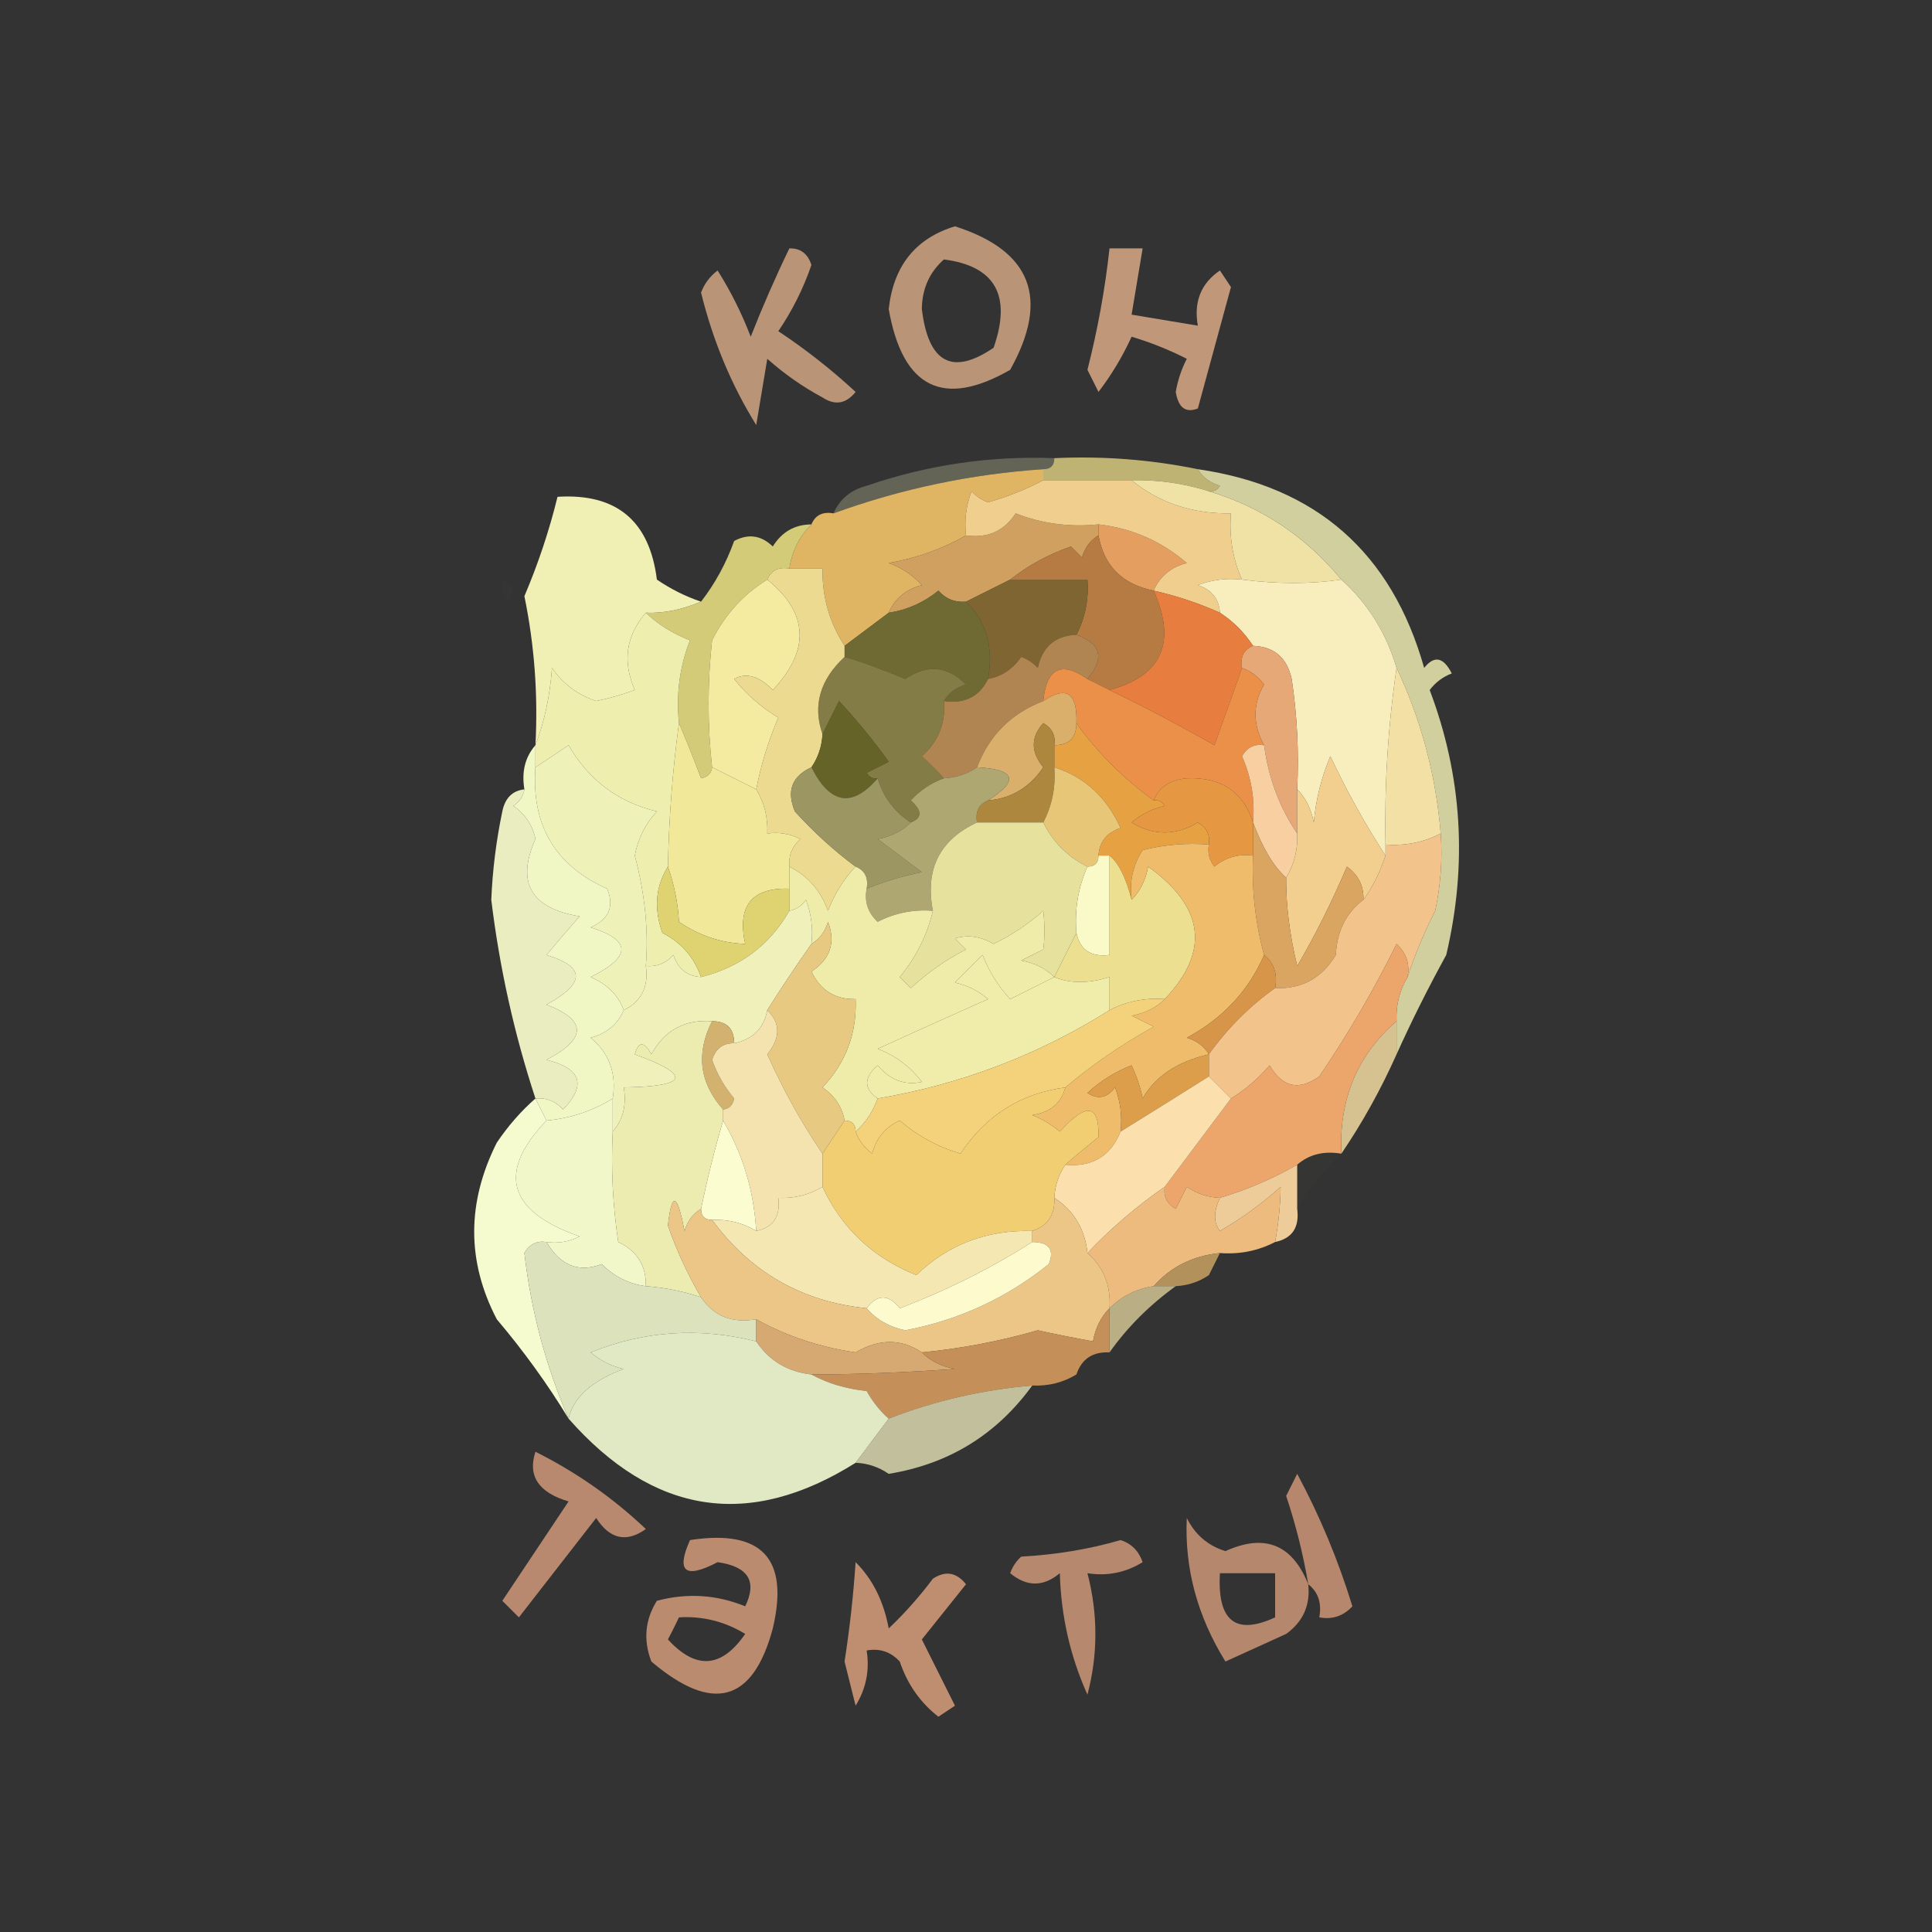 <?xml version="1.0" encoding="UTF-8"?>
<!DOCTYPE svg PUBLIC "-//W3C//DTD SVG 1.1//EN" "http://www.w3.org/Graphics/SVG/1.1/DTD/svg11.dtd">
<svg xmlns="http://www.w3.org/2000/svg" version="1.1" width="175px" height="175px" style="shape-rendering:geometricPrecision; text-rendering:geometricPrecision; image-rendering:optimizeQuality; fill-rule:evenodd; clip-rule:evenodd" xmlns:xlink="http://www.w3.org/1999/xlink">
<rect width="100%" height="100%" fill="#333333" stroke="none"/>
<g><path style="opacity:0.664" fill="#ffc599" d="M 86.5,20.5 C 93.436,22.715 95.103,27.049 91.5,33.5C 85.428,36.979 81.761,35.146 80.5,28C 80.928,24.087 82.928,21.587 86.5,20.5 Z M 85.5,23.5 C 90.152,24.104 91.652,26.77 90,31.5C 86.259,34.045 84.092,32.879 83.5,28C 83.519,26.167 84.185,24.667 85.5,23.5 Z"/></g>
<g><path style="opacity:0.664" fill="#ffc599" d="M 71.5,22.5 C 72.497,22.47 73.164,22.97 73.5,24C 72.764,26.139 71.764,28.139 70.5,30C 72.977,31.643 75.31,33.476 77.5,35.5C 76.635,36.583 75.635,36.749 74.5,36C 72.695,35.028 71.028,33.861 69.5,32.5C 69.167,34.5 68.833,36.5 68.5,38.5C 66.241,34.861 64.574,30.861 63.5,26.5C 63.808,25.692 64.308,25.025 65,24.5C 66.185,26.377 67.185,28.377 68,30.5C 69.076,27.763 70.243,25.096 71.5,22.5 Z"/></g>
<g><path style="opacity:0.689" fill="#ffc599" d="M 100.5,22.5 C 101.5,22.5 102.5,22.5 103.5,22.5C 103.167,24.5 102.833,26.5 102.5,28.5C 104.5,28.833 106.5,29.167 108.5,29.5C 108.116,27.335 108.783,25.669 110.5,24.5C 110.833,25 111.167,25.5 111.5,26C 110.496,29.701 109.496,33.367 108.5,37C 107.4,37.432 106.733,36.932 106.5,35.5C 106.68,34.446 107.013,33.446 107.5,32.5C 105.892,31.682 104.225,31.015 102.5,30.5C 101.684,32.287 100.684,33.954 99.5,35.5C 99.167,34.833 98.833,34.167 98.5,33.5C 99.426,29.87 100.093,26.203 100.5,22.5 Z"/></g>
<g><path style="opacity:1" fill="#bfb373" d="M 95.5,41.5 C 99.898,41.294 104.232,41.627 108.5,42.5C 108.918,43.222 109.584,43.722 110.5,44C 110.272,44.399 109.938,44.565 109.5,44.5C 107.236,43.781 104.903,43.448 102.5,43.5C 99.833,43.5 97.167,43.5 94.5,43.5C 94.5,43.167 94.5,42.833 94.5,42.5C 95.167,42.5 95.5,42.167 95.5,41.5 Z"/></g>
<g><path style="opacity:0.275" fill="#e4e5b2" d="M 95.5,41.5 C 95.5,42.167 95.167,42.5 94.5,42.5C 87.954,42.941 81.621,44.275 75.5,46.5C 76.058,45.21 77.058,44.377 78.5,44C 84.015,42.11 89.681,41.276 95.5,41.5 Z"/></g>
<g><path style="opacity:1" fill="#dfb463" d="M 94.5,42.5 C 94.5,42.833 94.5,43.167 94.5,43.5C 93.003,44.306 91.336,44.972 89.5,45.5C 88.914,45.291 88.414,44.957 88,44.5C 87.51,45.793 87.343,47.127 87.5,48.5C 85.364,49.719 83.031,50.552 80.5,51C 81.672,51.419 82.672,52.085 83.5,53C 82.058,53.377 81.058,54.21 80.5,55.5C 79.167,56.5 77.833,57.5 76.5,58.5C 75.135,56.409 74.468,54.076 74.5,51.5C 73.5,51.5 72.5,51.5 71.5,51.5C 71.733,49.938 72.4,48.605 73.5,47.5C 73.842,46.662 74.508,46.328 75.5,46.5C 81.621,44.275 87.954,42.941 94.5,42.5 Z"/></g>
<g><path style="opacity:1" fill="#d0a060" d="M 99.5,47.5 C 99.5,47.833 99.5,48.167 99.5,48.5C 98.778,48.917 98.278,49.584 98,50.5C 97.667,50.167 97.333,49.833 97,49.5C 94.942,50.229 93.109,51.229 91.5,52.5C 90.167,53.167 88.833,53.833 87.5,54.5C 86.504,54.586 85.671,54.252 85,53.5C 83.67,54.582 82.17,55.249 80.5,55.5C 81.058,54.21 82.058,53.377 83.5,53C 82.672,52.085 81.672,51.419 80.5,51C 83.031,50.552 85.364,49.719 87.5,48.5C 89.451,48.773 90.951,48.107 92,46.5C 94.381,47.435 96.881,47.768 99.5,47.5 Z"/></g>
<g><path style="opacity:1" fill="#e49f60" d="M 99.5,47.5 C 102.516,47.841 105.182,49.007 107.5,51C 106.058,51.377 105.058,52.21 104.5,53.5C 101.665,52.931 99.999,51.264 99.5,48.5C 99.5,48.167 99.5,47.833 99.5,47.5 Z"/></g>
<g><path style="opacity:1" fill="#f1f0b4" d="M 63.5,54.5 C 61.745,55.24 60.078,55.574 58.5,55.5C 56.699,57.587 56.365,59.921 57.5,62.5C 56.302,62.94 55.135,63.273 54,63.5C 52.324,62.939 50.991,61.939 50,60.5C 49.814,63.036 49.314,65.369 48.5,67.5C 48.745,62.946 48.412,58.446 47.5,54C 48.752,51.057 49.752,48.057 50.5,45C 55.837,44.671 58.837,47.171 59.5,52.5C 60.766,53.362 62.099,54.029 63.5,54.5 Z"/></g>
<g><path style="opacity:1" fill="#f0ce8e" d="M 94.5,43.5 C 97.167,43.5 99.833,43.5 102.5,43.5C 105.008,45.554 108.008,46.554 111.5,46.5C 111.325,48.621 111.659,50.621 112.5,52.5C 111.127,52.343 109.793,52.51 108.5,53C 109.756,53.417 110.423,54.25 110.5,55.5C 108.579,54.637 106.579,53.971 104.5,53.5C 105.058,52.21 106.058,51.377 107.5,51C 105.182,49.007 102.516,47.841 99.5,47.5C 96.881,47.768 94.381,47.435 92,46.5C 90.951,48.107 89.451,48.773 87.5,48.5C 87.343,47.127 87.51,45.793 88,44.5C 88.414,44.957 88.914,45.291 89.5,45.5C 91.336,44.972 93.003,44.306 94.5,43.5 Z"/></g>
<g><path style="opacity:1" fill="#b67a43" d="M 99.5,48.5 C 99.999,51.264 101.665,52.931 104.5,53.5C 106.593,58.201 105.259,61.201 100.5,62.5C 99.833,62.167 99.167,61.833 98.5,61.5C 100.078,59.625 99.745,58.292 97.5,57.5C 98.301,55.958 98.634,54.291 98.5,52.5C 96.167,52.5 93.833,52.5 91.5,52.5C 93.109,51.229 94.942,50.229 97,49.5C 97.333,49.833 97.667,50.167 98,50.5C 98.278,49.584 98.778,48.917 99.5,48.5 Z"/></g>
<g><path style="opacity:1" fill="#f0e2a4" d="M 102.5,43.5 C 104.903,43.448 107.236,43.781 109.5,44.5C 114.274,45.929 118.274,48.596 121.5,52.5C 118.719,52.907 115.719,52.907 112.5,52.5C 111.659,50.621 111.325,48.621 111.5,46.5C 108.008,46.554 105.008,45.554 102.5,43.5 Z"/></g>
<g><path style="opacity:0.008" fill="#feffd7" d="M 45.5,52.5 C 46.525,52.897 46.692,53.563 46,54.5C 45.536,53.906 45.369,53.239 45.5,52.5 Z"/></g>
<g><path style="opacity:1" fill="#7f6532" d="M 91.5,52.5 C 93.833,52.5 96.167,52.5 98.5,52.5C 98.634,54.291 98.301,55.958 97.5,57.5C 95.589,57.574 94.422,58.574 94,60.5C 93.586,60.043 93.086,59.709 92.5,59.5C 91.735,60.612 90.735,61.279 89.5,61.5C 90.01,58.612 89.344,56.279 87.5,54.5C 88.833,53.833 90.167,53.167 91.5,52.5 Z"/></g>
<g><path style="opacity:0.961" fill="#d7d5a2" d="M 108.5,42.5 C 119.222,44.054 126.055,50.054 129,60.5C 129.914,59.346 130.747,59.513 131.5,61C 130.692,61.308 130.025,61.808 129.5,62.5C 132.44,70.269 132.94,78.269 131,86.5C 129.348,89.508 127.848,92.508 126.5,95.5C 126.5,94.5 126.5,93.5 126.5,92.5C 126.433,91.041 126.766,89.708 127.5,88.5C 128.148,86.502 128.981,84.502 130,82.5C 130.497,80.19 130.663,77.857 130.5,75.5C 130.054,70.175 128.721,65.175 126.5,60.5C 125.564,57.329 123.897,54.662 121.5,52.5C 118.274,48.596 114.274,45.929 109.5,44.5C 109.938,44.565 110.272,44.399 110.5,44C 109.584,43.722 108.918,43.222 108.5,42.5 Z"/></g>
<g><path style="opacity:1" fill="#d3cb77" d="M 73.5,47.5 C 72.4,48.605 71.733,49.938 71.5,51.5C 70.508,51.328 69.842,51.662 69.5,52.5C 67.346,53.824 65.679,55.657 64.5,58C 64.079,61.842 64.079,65.675 64.5,69.5C 64.44,70.043 64.107,70.376 63.5,70.5C 62.83,68.709 62.163,67.042 61.5,65.5C 61.232,62.881 61.565,60.381 62.5,58C 60.934,57.392 59.6,56.559 58.5,55.5C 60.078,55.574 61.745,55.24 63.5,54.5C 64.777,52.852 65.777,51.018 66.5,49C 67.784,48.316 68.951,48.483 70,49.5C 70.816,48.177 71.983,47.511 73.5,47.5 Z"/></g>
<g><path style="opacity:1" fill="#6f6a33" d="M 87.5,54.5 C 89.344,56.279 90.01,58.612 89.5,61.5C 88.713,63.104 87.38,63.771 85.5,63.5C 85.918,62.778 86.584,62.278 87.5,62C 85.832,60.313 83.999,60.146 82,61.5C 79.835,60.599 78.001,59.932 76.5,59.5C 76.5,59.167 76.5,58.833 76.5,58.5C 77.833,57.5 79.167,56.5 80.5,55.5C 82.17,55.249 83.67,54.582 85,53.5C 85.671,54.252 86.504,54.586 87.5,54.5 Z"/></g>
<g><path style="opacity:1" fill="#847c47" d="M 76.5,59.5 C 78.001,59.932 79.835,60.599 82,61.5C 83.999,60.146 85.832,60.313 87.5,62C 86.584,62.278 85.918,62.778 85.5,63.5C 85.671,65.492 85.005,67.159 83.5,68.5C 84.243,69.182 84.909,69.849 85.5,70.5C 84.357,70.908 83.357,71.575 82.5,72.5C 83.55,73.429 83.55,74.095 82.5,74.5C 81.022,73.552 80.022,72.219 79.5,70.5C 79.062,70.565 78.728,70.399 78.5,70C 79.167,69.667 79.833,69.333 80.5,69C 79.12,67.075 77.62,65.242 76,63.5C 75.487,64.527 74.987,65.527 74.5,66.5C 73.597,63.907 74.264,61.574 76.5,59.5 Z"/></g>
<g><path style="opacity:1" fill="#b18552" d="M 97.5,57.5 C 99.745,58.292 100.078,59.625 98.5,61.5C 96.128,59.852 94.794,60.519 94.5,63.5C 91.596,64.614 89.596,66.614 88.5,69.5C 87.609,70.11 86.609,70.443 85.5,70.5C 84.909,69.849 84.243,69.182 83.5,68.5C 85.005,67.159 85.671,65.492 85.5,63.5C 87.38,63.771 88.713,63.104 89.5,61.5C 90.735,61.279 91.735,60.612 92.5,59.5C 93.086,59.709 93.586,60.043 94,60.5C 94.422,58.574 95.589,57.574 97.5,57.5 Z"/></g>
<g><path style="opacity:1" fill="#f8edbc" d="M 112.5,52.5 C 115.719,52.907 118.719,52.907 121.5,52.5C 123.897,54.662 125.564,57.329 126.5,60.5C 125.725,65.797 125.392,71.13 125.5,76.5C 125.5,76.833 125.5,77.167 125.5,77.5C 123.654,74.662 121.988,71.662 120.5,68.5C 119.692,70.423 119.192,72.423 119,74.5C 118.768,73.263 118.268,72.263 117.5,71.5C 117.665,68.15 117.498,64.817 117,61.5C 116.578,59.574 115.411,58.574 113.5,58.5C 112.694,57.272 111.694,56.272 110.5,55.5C 110.423,54.25 109.756,53.417 108.5,53C 109.793,52.51 111.127,52.343 112.5,52.5 Z"/></g>
<g><path style="opacity:1" fill="#e77d3e" d="M 104.5,53.5 C 106.579,53.971 108.579,54.637 110.5,55.5C 111.694,56.272 112.694,57.272 113.5,58.5C 112.662,58.842 112.328,59.508 112.5,60.5C 111.69,62.798 110.856,65.132 110,67.5C 106.746,65.652 103.579,63.986 100.5,62.5C 105.259,61.201 106.593,58.201 104.5,53.5 Z"/></g>
<g><path style="opacity:1" fill="#e5a876" d="M 113.5,58.5 C 115.411,58.574 116.578,59.574 117,61.5C 117.498,64.817 117.665,68.15 117.5,71.5C 117.5,72.833 117.5,74.167 117.5,75.5C 115.903,73.152 114.903,70.486 114.5,67.5C 113.464,65.609 113.464,63.776 114.5,62C 113.956,61.283 113.289,60.783 112.5,60.5C 112.328,59.508 112.662,58.842 113.5,58.5 Z"/></g>
<g><path style="opacity:1" fill="#eeeeae" d="M 58.5,55.5 C 59.6,56.559 60.934,57.392 62.5,58C 61.565,60.381 61.232,62.881 61.5,65.5C 60.92,69.81 60.587,74.143 60.5,78.5C 59.377,80.288 59.211,82.288 60,84.5C 61.72,85.384 62.886,86.718 63.5,88.5C 62.25,88.423 61.417,87.756 61,86.5C 60.329,87.252 59.496,87.586 58.5,87.5C 58.757,84.336 58.423,81.003 57.5,77.5C 57.79,75.956 58.456,74.623 59.5,73.5C 55.987,72.656 53.32,70.656 51.5,67.5C 50.482,68.192 49.482,68.859 48.5,69.5C 48.5,68.833 48.5,68.167 48.5,67.5C 49.314,65.369 49.814,63.036 50,60.5C 50.991,61.939 52.324,62.939 54,63.5C 55.135,63.273 56.302,62.94 57.5,62.5C 56.365,59.921 56.699,57.587 58.5,55.5 Z"/></g>
<g><path style="opacity:1" fill="#d9af6b" d="M 97.5,65.5 C 97.5,66.833 96.833,67.5 95.5,67.5C 95.631,66.624 95.297,65.957 94.5,65.5C 93.355,66.776 93.355,68.109 94.5,69.5C 93.272,71.321 91.606,72.321 89.5,72.5C 92.338,70.694 92.005,69.694 88.5,69.5C 89.596,66.614 91.596,64.614 94.5,63.5C 96.598,62.086 97.598,62.752 97.5,65.5 Z"/></g>
<g><path style="opacity:1" fill="#f4eba1" d="M 69.5,52.5 C 73.238,55.538 73.405,58.872 70,62.5C 68.754,61.228 67.587,60.895 66.5,61.5C 67.605,62.892 68.939,64.059 70.5,65C 69.603,67.087 68.936,69.254 68.5,71.5C 67.167,70.833 65.833,70.167 64.5,69.5C 64.079,65.675 64.079,61.842 64.5,58C 65.679,55.657 67.346,53.824 69.5,52.5 Z"/></g>
<g><path style="opacity:1" fill="#ebda90" d="M 69.5,52.5 C 69.842,51.662 70.508,51.328 71.5,51.5C 72.5,51.5 73.5,51.5 74.5,51.5C 74.468,54.076 75.135,56.409 76.5,58.5C 76.5,58.833 76.5,59.167 76.5,59.5C 74.264,61.574 73.597,63.907 74.5,66.5C 74.443,67.609 74.11,68.609 73.5,69.5C 71.727,70.314 71.227,71.648 72,73.5C 73.73,75.402 75.563,77.069 77.5,78.5C 76.442,79.6 75.608,80.934 75,82.5C 74.34,80.676 73.173,79.343 71.5,78.5C 71.414,77.504 71.748,76.671 72.5,76C 71.552,75.517 70.552,75.35 69.5,75.5C 69.567,74.041 69.234,72.708 68.5,71.5C 68.936,69.254 69.603,67.087 70.5,65C 68.939,64.059 67.605,62.892 66.5,61.5C 67.587,60.895 68.754,61.228 70,62.5C 73.405,58.872 73.238,55.538 69.5,52.5 Z"/></g>
<g><path style="opacity:1" fill="#666328" d="M 79.5,70.5 C 77.185,73.189 75.185,72.856 73.5,69.5C 74.11,68.609 74.443,67.609 74.5,66.5C 74.987,65.527 75.487,64.527 76,63.5C 77.62,65.242 79.12,67.075 80.5,69C 79.833,69.333 79.167,69.667 78.5,70C 78.728,70.399 79.062,70.565 79.5,70.5 Z"/></g>
<g><path style="opacity:1" fill="#eb9048" d="M 98.5,61.5 C 99.167,61.833 99.833,62.167 100.5,62.5C 103.579,63.986 106.746,65.652 110,67.5C 110.856,65.132 111.69,62.798 112.5,60.5C 113.289,60.783 113.956,61.283 114.5,62C 113.464,63.776 113.464,65.609 114.5,67.5C 113.624,67.369 112.957,67.703 112.5,68.5C 113.348,70.409 113.682,72.409 113.5,74.5C 112.601,71.705 110.601,70.372 107.5,70.5C 105.97,70.64 104.97,71.306 104.5,72.5C 101.738,70.501 99.405,68.167 97.5,65.5C 97.598,62.752 96.598,62.086 94.5,63.5C 94.794,60.519 96.128,59.852 98.5,61.5 Z"/></g>
<g><path style="opacity:1" fill="#e6a143" d="M 97.5,65.5 C 99.405,68.167 101.738,70.501 104.5,72.5C 104.938,72.435 105.272,72.601 105.5,73C 104.376,73.249 103.376,73.749 102.5,74.5C 104.484,75.706 106.484,75.706 108.5,74.5C 109.298,74.957 109.631,75.624 109.5,76.5C 107.473,76.338 105.473,76.504 103.5,77C 102.62,78.356 102.286,79.856 102.5,81.5C 101.983,79.49 101.316,78.157 100.5,77.5C 100.167,77.5 99.833,77.5 99.5,77.5C 99.577,76.25 100.244,75.417 101.5,75C 100.227,72.201 98.227,70.367 95.5,69.5C 95.5,68.833 95.5,68.167 95.5,67.5C 96.833,67.5 97.5,66.833 97.5,65.5 Z"/></g>
<g><path style="opacity:1" fill="#f3e0a5" d="M 126.5,60.5 C 128.721,65.175 130.054,70.175 130.5,75.5C 128.958,76.301 127.292,76.634 125.5,76.5C 125.392,71.13 125.725,65.797 126.5,60.5 Z"/></g>
<g><path style="opacity:1" fill="#ad873e" d="M 95.5,67.5 C 95.5,68.167 95.5,68.833 95.5,69.5C 95.634,71.291 95.301,72.958 94.5,74.5C 92.5,74.5 90.5,74.5 88.5,74.5C 88.328,73.508 88.662,72.842 89.5,72.5C 91.606,72.321 93.272,71.321 94.5,69.5C 93.355,68.109 93.355,66.776 94.5,65.5C 95.297,65.957 95.631,66.624 95.5,67.5 Z"/></g>
<g><path style="opacity:1" fill="#e69742" d="M 113.5,74.5 C 113.5,75.5 113.5,76.5 113.5,77.5C 112.178,77.33 111.011,77.663 110,78.5C 109.536,77.906 109.369,77.239 109.5,76.5C 109.631,75.624 109.298,74.957 108.5,74.5C 106.484,75.706 104.484,75.706 102.5,74.5C 103.376,73.749 104.376,73.249 105.5,73C 105.272,72.601 104.938,72.435 104.5,72.5C 104.97,71.306 105.97,70.64 107.5,70.5C 110.601,70.372 112.601,71.705 113.5,74.5 Z"/></g>
<g><path style="opacity:1" fill="#f8cfa0" d="M 114.5,67.5 C 114.903,70.486 115.903,73.152 117.5,75.5C 117.567,76.959 117.234,78.292 116.5,79.5C 115.381,78.515 114.381,76.849 113.5,74.5C 113.682,72.409 113.348,70.409 112.5,68.5C 112.957,67.703 113.624,67.369 114.5,67.5 Z"/></g>
<g><path style="opacity:1" fill="#e8c677" d="M 95.5,69.5 C 98.227,70.367 100.227,72.201 101.5,75C 100.244,75.417 99.577,76.25 99.5,77.5C 99.5,78.167 99.167,78.5 98.5,78.5C 96.726,77.63 95.393,76.297 94.5,74.5C 95.301,72.958 95.634,71.291 95.5,69.5 Z"/></g>
<g><path style="opacity:1" fill="#f2cf8f" d="M 125.5,77.5 C 125.011,78.995 124.345,80.329 123.5,81.5C 123.539,80.244 123.039,79.244 122,78.5C 120.643,81.692 119.143,84.692 117.5,87.5C 116.813,84.66 116.479,81.993 116.5,79.5C 117.234,78.292 117.567,76.959 117.5,75.5C 117.5,74.167 117.5,72.833 117.5,71.5C 118.268,72.263 118.768,73.263 119,74.5C 119.192,72.423 119.692,70.423 120.5,68.5C 121.988,71.662 123.654,74.662 125.5,77.5 Z"/></g>
<g><path style="opacity:1" fill="#9b9662" d="M 73.5,69.5 C 75.185,72.856 77.185,73.189 79.5,70.5C 80.022,72.219 81.022,73.552 82.5,74.5C 81.737,75.268 80.737,75.768 79.5,76C 80.833,77 82.167,78 83.5,79C 81.752,79.352 80.086,79.852 78.5,80.5C 78.672,79.508 78.338,78.842 77.5,78.5C 75.563,77.069 73.73,75.402 72,73.5C 71.227,71.648 71.727,70.314 73.5,69.5 Z"/></g>
<g><path style="opacity:1" fill="#f1e89a" d="M 61.5,65.5 C 62.163,67.042 62.83,68.709 63.5,70.5C 64.107,70.376 64.44,70.043 64.5,69.5C 65.833,70.167 67.167,70.833 68.5,71.5C 69.234,72.708 69.567,74.041 69.5,75.5C 70.552,75.35 71.552,75.517 72.5,76C 71.748,76.671 71.414,77.504 71.5,78.5C 71.5,79.167 71.5,79.833 71.5,80.5C 68.09,80.384 66.756,82.05 67.5,85.5C 65.323,85.414 63.323,84.747 61.5,83.5C 61.421,81.872 61.088,80.205 60.5,78.5C 60.587,74.143 60.92,69.81 61.5,65.5 Z"/></g>
<g><path style="opacity:1" fill="#aea772" d="M 88.5,69.5 C 92.005,69.694 92.338,70.694 89.5,72.5C 88.662,72.842 88.328,73.508 88.5,74.5C 85.107,76.073 83.774,78.74 84.5,82.5C 82.738,82.357 81.071,82.691 79.5,83.5C 78.614,82.675 78.281,81.675 78.5,80.5C 80.086,79.852 81.752,79.352 83.5,79C 82.167,78 80.833,77 79.5,76C 80.737,75.768 81.737,75.268 82.5,74.5C 83.55,74.095 83.55,73.429 82.5,72.5C 83.357,71.575 84.357,70.908 85.5,70.5C 86.609,70.443 87.609,70.11 88.5,69.5 Z"/></g>
<g><path style="opacity:1" fill="#fafac8" d="M 99.5,77.5 C 99.833,77.5 100.167,77.5 100.5,77.5C 100.5,80.5 100.5,83.5 100.5,86.5C 98.821,86.715 97.821,86.048 97.5,84.5C 97.325,82.379 97.659,80.379 98.5,78.5C 99.167,78.5 99.5,78.167 99.5,77.5 Z"/></g>
<g><path style="opacity:0.932" fill="#f7fbcb" d="M 47.5,71.5 C 47.389,72.117 47.056,72.617 46.5,73C 47.574,73.739 48.241,74.739 48.5,76C 46.743,79.939 48.076,82.272 52.5,83C 51.562,84.063 50.562,85.23 49.5,86.5C 53.046,87.571 53.046,89.071 49.5,91C 53.169,92.409 53.169,94.075 49.5,96C 52.649,96.776 53.149,98.276 51,100.5C 50.329,99.748 49.496,99.414 48.5,99.5C 46.577,93.646 45.244,87.646 44.5,81.5C 44.614,78.801 44.947,76.135 45.5,73.5C 45.747,72.287 46.414,71.62 47.5,71.5 Z"/></g>
<g><path style="opacity:1" fill="#e6e29e" d="M 88.5,74.5 C 90.5,74.5 92.5,74.5 94.5,74.5C 95.393,76.297 96.726,77.63 98.5,78.5C 97.659,80.379 97.325,82.379 97.5,84.5C 96.833,85.833 96.167,87.167 95.5,88.5C 94.737,87.732 93.737,87.232 92.5,87C 93.167,86.667 93.833,86.333 94.5,86C 94.64,84.93 94.64,83.764 94.5,82.5C 93.126,83.711 91.626,84.711 90,85.5C 88.838,84.813 87.672,84.647 86.5,85C 86.833,85.333 87.167,85.667 87.5,86C 85.693,86.928 84.026,88.094 82.5,89.5C 82.167,89.167 81.833,88.833 81.5,88.5C 82.986,86.698 83.986,84.698 84.5,82.5C 83.774,78.74 85.107,76.073 88.5,74.5 Z"/></g>
<g><path style="opacity:1" fill="#daa560" d="M 113.5,74.5 C 114.381,76.849 115.381,78.515 116.5,79.5C 116.479,81.993 116.813,84.66 117.5,87.5C 119.143,84.692 120.643,81.692 122,78.5C 123.039,79.244 123.539,80.244 123.5,81.5C 121.933,82.681 121.099,84.347 121,86.5C 119.736,88.607 117.903,89.607 115.5,89.5C 115.737,88.209 115.404,87.209 114.5,86.5C 113.701,83.57 113.368,80.57 113.5,77.5C 113.5,76.5 113.5,75.5 113.5,74.5 Z"/></g>
<g><path style="opacity:1" fill="#eef2b9" d="M 58.5,87.5 C 58.771,89.38 58.104,90.713 56.5,91.5C 55.993,90.141 54.993,89.141 53.5,88.5C 57.213,86.663 57.213,85.163 53.5,84C 55.158,83.275 55.658,82.108 55,80.5C 50.283,78.407 48.117,74.741 48.5,69.5C 49.482,68.859 50.482,68.192 51.5,67.5C 53.32,70.656 55.987,72.656 59.5,73.5C 58.456,74.623 57.79,75.956 57.5,77.5C 58.423,81.003 58.757,84.336 58.5,87.5 Z"/></g>
<g><path style="opacity:1" fill="#ded271" d="M 60.5,78.5 C 61.088,80.205 61.421,81.872 61.5,83.5C 63.323,84.747 65.323,85.414 67.5,85.5C 66.756,82.05 68.09,80.384 71.5,80.5C 71.5,81.167 71.5,81.833 71.5,82.5C 69.713,85.614 67.046,87.614 63.5,88.5C 62.886,86.718 61.72,85.384 60,84.5C 59.211,82.288 59.377,80.288 60.5,78.5 Z"/></g>
<g><path style="opacity:1" fill="#ecdf8f" d="M 102.5,81.5 C 103.268,80.737 103.768,79.737 104,78.5C 109.106,82.177 109.606,86.177 105.5,90.5C 103.708,90.366 102.042,90.699 100.5,91.5C 100.5,90.5 100.5,89.5 100.5,88.5C 98.602,89.097 96.935,89.097 95.5,88.5C 96.167,87.167 96.833,85.833 97.5,84.5C 97.821,86.048 98.821,86.715 100.5,86.5C 100.5,83.5 100.5,80.5 100.5,77.5C 101.316,78.157 101.983,79.49 102.5,81.5 Z"/></g>
<g><path style="opacity:1" fill="#f1f6c5" d="M 48.5,67.5 C 48.5,68.167 48.5,68.833 48.5,69.5C 48.117,74.741 50.283,78.407 55,80.5C 55.658,82.108 55.158,83.275 53.5,84C 57.213,85.163 57.213,86.663 53.5,88.5C 54.993,89.141 55.993,90.141 56.5,91.5C 55.942,92.79 54.942,93.623 53.5,94C 55.192,95.401 55.859,97.234 55.5,99.5C 53.685,100.63 51.685,101.296 49.5,101.5C 49.167,100.833 48.833,100.167 48.5,99.5C 49.496,99.414 50.329,99.748 51,100.5C 53.149,98.276 52.649,96.776 49.5,96C 53.169,94.075 53.169,92.409 49.5,91C 53.046,89.071 53.046,87.571 49.5,86.5C 50.562,85.23 51.562,84.063 52.5,83C 48.076,82.272 46.743,79.939 48.5,76C 48.241,74.739 47.574,73.739 46.5,73C 47.056,72.617 47.389,72.117 47.5,71.5C 47.232,69.901 47.566,68.568 48.5,67.5 Z"/></g>
<g><path style="opacity:1" fill="#eebc6b" d="M 109.5,76.5 C 109.369,77.239 109.536,77.906 110,78.5C 111.011,77.663 112.178,77.33 113.5,77.5C 113.368,80.57 113.701,83.57 114.5,86.5C 113.105,89.733 110.772,92.233 107.5,94C 108.416,94.278 109.082,94.778 109.5,95.5C 106.625,96.169 104.625,97.502 103.5,99.5C 103.331,98.603 102.998,97.603 102.5,96.5C 100.998,97.083 99.665,97.916 98.5,99C 99.449,99.617 100.282,99.451 101,98.5C 101.49,99.793 101.657,101.127 101.5,102.5C 100.599,104.727 98.933,105.727 96.5,105.5C 97.429,104.685 98.429,103.852 99.5,103C 99.576,99.999 98.409,99.832 96,102.5C 95.25,101.874 94.416,101.374 93.5,101C 95.119,100.764 96.119,99.931 96.5,98.5C 98.931,96.441 101.598,94.607 104.5,93C 103.833,92.667 103.167,92.333 102.5,92C 103.737,91.768 104.737,91.268 105.5,90.5C 109.606,86.177 109.106,82.177 104,78.5C 103.768,79.737 103.268,80.737 102.5,81.5C 102.286,79.856 102.62,78.356 103.5,77C 105.473,76.504 107.473,76.338 109.5,76.5 Z"/></g>
<g><path style="opacity:1" fill="#efeba8" d="M 71.5,78.5 C 73.173,79.343 74.34,80.676 75,82.5C 75.608,80.934 76.442,79.6 77.5,78.5C 78.338,78.842 78.672,79.508 78.5,80.5C 78.281,81.675 78.614,82.675 79.5,83.5C 81.071,82.691 82.738,82.357 84.5,82.5C 83.986,84.698 82.986,86.698 81.5,88.5C 81.833,88.833 82.167,89.167 82.5,89.5C 84.026,88.094 85.693,86.928 87.5,86C 87.167,85.667 86.833,85.333 86.5,85C 87.672,84.647 88.838,84.813 90,85.5C 91.626,84.711 93.126,83.711 94.5,82.5C 94.64,83.764 94.64,84.93 94.5,86C 93.833,86.333 93.167,86.667 92.5,87C 93.737,87.232 94.737,87.732 95.5,88.5C 94.193,89.153 92.86,89.82 91.5,90.5C 90.416,89.335 89.583,88.002 89,86.5C 88.167,87.333 87.333,88.167 86.5,89C 87.624,89.249 88.624,89.749 89.5,90.5C 86.578,91.79 83.244,93.29 79.5,95C 81.116,95.615 82.45,96.615 83.5,98C 81.953,98.333 80.62,97.833 79.5,96.5C 78.224,97.614 78.224,98.614 79.5,99.5C 79.068,100.71 78.401,101.71 77.5,102.5C 77.5,101.833 77.167,101.5 76.5,101.5C 76.279,100.265 75.612,99.265 74.5,98.5C 76.623,96.255 77.623,93.588 77.5,90.5C 75.641,90.539 74.308,89.706 73.5,88C 75.211,86.867 75.711,85.367 75,83.5C 74.722,84.416 74.222,85.082 73.5,85.5C 73.657,84.127 73.49,82.793 73,81.5C 72.617,82.056 72.117,82.389 71.5,82.5C 71.5,81.833 71.5,81.167 71.5,80.5C 71.5,79.833 71.5,79.167 71.5,78.5 Z"/></g>
<g><path style="opacity:1" fill="#f0eca9" d="M 95.5,88.5 C 96.935,89.097 98.602,89.097 100.5,88.5C 100.5,89.5 100.5,90.5 100.5,91.5C 94.042,95.561 87.042,98.228 79.5,99.5C 78.224,98.614 78.224,97.614 79.5,96.5C 80.62,97.833 81.953,98.333 83.5,98C 82.45,96.615 81.116,95.615 79.5,95C 83.244,93.29 86.578,91.79 89.5,90.5C 88.624,89.749 87.624,89.249 86.5,89C 87.333,88.167 88.167,87.333 89,86.5C 89.583,88.002 90.416,89.335 91.5,90.5C 92.86,89.82 94.193,89.153 95.5,88.5 Z"/></g>
<g><path style="opacity:1" fill="#d79549" d="M 114.5,86.5 C 115.404,87.209 115.737,88.209 115.5,89.5C 113.222,91.111 111.222,93.111 109.5,95.5C 109.082,94.778 108.416,94.278 107.5,94C 110.772,92.233 113.105,89.733 114.5,86.5 Z"/></g>
<g><path style="opacity:1" fill="#f3c38c" d="M 130.5,75.5 C 130.663,77.857 130.497,80.19 130,82.5C 128.981,84.502 128.148,86.502 127.5,88.5C 127.719,87.325 127.386,86.325 126.5,85.5C 124.434,89.684 122.101,93.684 119.5,97.5C 117.653,98.83 116.153,98.497 115,96.5C 113.961,97.71 112.794,98.71 111.5,99.5C 110.833,98.833 110.167,98.167 109.5,97.5C 109.5,96.833 109.5,96.167 109.5,95.5C 111.222,93.111 113.222,91.111 115.5,89.5C 117.903,89.607 119.736,88.607 121,86.5C 121.099,84.347 121.933,82.681 123.5,81.5C 124.345,80.329 125.011,78.995 125.5,77.5C 125.5,77.167 125.5,76.833 125.5,76.5C 127.292,76.634 128.958,76.301 130.5,75.5 Z"/></g>
<g><path style="opacity:1" fill="#f0f0bb" d="M 73.5,85.5 C 72.078,87.512 70.745,89.512 69.5,91.5C 69.19,93.144 68.19,94.144 66.5,94.5C 66.5,93.167 65.833,92.5 64.5,92.5C 62.019,92.323 60.186,93.323 59,95.5C 58.346,94.304 57.846,94.304 57.5,95.5C 62.706,97.402 62.373,98.402 56.5,98.5C 56.768,100.099 56.434,101.432 55.5,102.5C 55.5,101.5 55.5,100.5 55.5,99.5C 55.859,97.234 55.192,95.401 53.5,94C 54.942,93.623 55.942,92.79 56.5,91.5C 58.104,90.713 58.771,89.38 58.5,87.5C 59.496,87.586 60.329,87.252 61,86.5C 61.417,87.756 62.25,88.423 63.5,88.5C 67.046,87.614 69.713,85.614 71.5,82.5C 72.117,82.389 72.617,82.056 73,81.5C 73.49,82.793 73.657,84.127 73.5,85.5 Z"/></g>
<g><path style="opacity:1" fill="#d3b16f" d="M 64.5,92.5 C 65.833,92.5 66.5,93.167 66.5,94.5C 65.503,94.47 64.836,94.97 64.5,96C 64.95,97.285 65.617,98.452 66.5,99.5C 66.376,100.107 66.043,100.44 65.5,100.5C 63.35,98.078 63.017,95.411 64.5,92.5 Z"/></g>
<g><path style="opacity:1" fill="#e7c981" d="M 76.5,101.5 C 75.833,102.5 75.167,103.5 74.5,104.5C 72.604,101.716 70.937,98.716 69.5,95.5C 70.705,94.005 70.705,92.672 69.5,91.5C 70.745,89.512 72.078,87.512 73.5,85.5C 74.222,85.082 74.722,84.416 75,83.5C 75.711,85.367 75.211,86.867 73.5,88C 74.308,89.706 75.641,90.539 77.5,90.5C 77.623,93.588 76.623,96.255 74.5,98.5C 75.612,99.265 76.279,100.265 76.5,101.5 Z"/></g>
<g><path style="opacity:1" fill="#d6c191" d="M 126.5,92.5 C 126.5,93.5 126.5,94.5 126.5,95.5C 125.069,98.701 123.403,101.701 121.5,104.5C 121.276,99.555 122.942,95.555 126.5,92.5 Z"/></g>
<g><path style="opacity:1" fill="#dc9e4a" d="M 109.5,95.5 C 109.5,96.167 109.5,96.833 109.5,97.5C 106.816,99.193 104.149,100.86 101.5,102.5C 101.657,101.127 101.49,99.793 101,98.5C 100.282,99.451 99.449,99.617 98.5,99C 99.665,97.916 100.998,97.083 102.5,96.5C 102.998,97.603 103.331,98.603 103.5,99.5C 104.625,97.502 106.625,96.169 109.5,95.5 Z"/></g>
<g><path style="opacity:1" fill="#eca66c" d="M 127.5,88.5 C 126.766,89.708 126.433,91.041 126.5,92.5C 122.942,95.555 121.276,99.555 121.5,104.5C 119.901,104.232 118.568,104.566 117.5,105.5C 115.287,106.773 112.954,107.773 110.5,108.5C 109.417,108.461 108.417,108.127 107.5,107.5C 107.167,108.167 106.833,108.833 106.5,109.5C 105.702,109.043 105.369,108.376 105.5,107.5C 107.5,104.833 109.5,102.167 111.5,99.5C 112.794,98.71 113.961,97.71 115,96.5C 116.153,98.497 117.653,98.83 119.5,97.5C 122.101,93.684 124.434,89.684 126.5,85.5C 127.386,86.325 127.719,87.325 127.5,88.5 Z"/></g>
<g><path style="opacity:1" fill="#fbe0ad" d="M 109.5,97.5 C 110.167,98.167 110.833,98.833 111.5,99.5C 109.5,102.167 107.5,104.833 105.5,107.5C 102.94,109.273 100.607,111.273 98.5,113.5C 98.278,111.336 97.278,109.67 95.5,108.5C 95.557,107.391 95.89,106.391 96.5,105.5C 98.933,105.727 100.599,104.727 101.5,102.5C 104.149,100.86 106.816,99.193 109.5,97.5 Z"/></g>
<g><path style="opacity:1" fill="#f4d27c" d="M 105.5,90.5 C 104.737,91.268 103.737,91.768 102.5,92C 103.167,92.333 103.833,92.667 104.5,93C 101.598,94.607 98.931,96.441 96.5,98.5C 92.449,99.042 89.283,101.042 87,104.5C 84.964,103.898 83.13,102.898 81.5,101.5C 80.201,102.09 79.368,103.09 79,104.5C 78.283,103.956 77.783,103.289 77.5,102.5C 78.401,101.71 79.068,100.71 79.5,99.5C 87.042,98.228 94.042,95.561 100.5,91.5C 102.042,90.699 103.708,90.366 105.5,90.5 Z"/></g>
<g><path style="opacity:1" fill="#f4e3ae" d="M 69.5,91.5 C 70.705,92.672 70.705,94.005 69.5,95.5C 70.937,98.716 72.604,101.716 74.5,104.5C 74.5,105.5 74.5,106.5 74.5,107.5C 73.292,108.234 71.959,108.567 70.5,108.5C 70.715,110.179 70.048,111.179 68.5,111.5C 68.277,107.838 67.277,104.505 65.5,101.5C 65.5,101.167 65.5,100.833 65.5,100.5C 66.043,100.44 66.376,100.107 66.5,99.5C 65.617,98.452 64.95,97.285 64.5,96C 64.836,94.97 65.503,94.47 66.5,94.5C 68.19,94.144 69.19,93.144 69.5,91.5 Z"/></g>
<g><path style="opacity:0.013" fill="#fbf8cc" d="M 121.5,104.5 C 119.866,105.955 118.532,107.622 117.5,109.5C 117.5,108.167 117.5,106.833 117.5,105.5C 118.568,104.566 119.901,104.232 121.5,104.5 Z"/></g>
<g><path style="opacity:1" fill="#f1ce71" d="M 96.5,98.5 C 96.119,99.931 95.119,100.764 93.5,101C 94.416,101.374 95.25,101.874 96,102.5C 98.409,99.832 99.576,99.999 99.5,103C 98.429,103.852 97.429,104.685 96.5,105.5C 95.89,106.391 95.557,107.391 95.5,108.5C 95.573,110.027 94.906,111.027 93.5,111.5C 89.374,111.398 85.874,112.731 83,115.5C 79.064,113.919 76.231,111.253 74.5,107.5C 74.5,106.5 74.5,105.5 74.5,104.5C 75.167,103.5 75.833,102.5 76.5,101.5C 77.167,101.5 77.5,101.833 77.5,102.5C 77.783,103.289 78.283,103.956 79,104.5C 79.368,103.09 80.201,102.09 81.5,101.5C 83.13,102.898 84.964,103.898 87,104.5C 89.283,101.042 92.449,99.042 96.5,98.5 Z"/></g>
<g><path style="opacity:1" fill="#fbfcd0" d="M 65.5,101.5 C 67.277,104.505 68.277,107.838 68.5,111.5C 67.292,110.766 65.959,110.433 64.5,110.5C 63.833,110.5 63.5,110.167 63.5,109.5C 64.078,106.72 64.745,104.053 65.5,101.5 Z"/></g>
<g><path style="opacity:1" fill="#f2f7c9" d="M 55.5,99.5 C 55.5,100.5 55.5,101.5 55.5,102.5C 55.335,105.85 55.502,109.183 56,112.5C 57.706,113.308 58.539,114.641 58.5,116.5C 56.956,116.297 55.622,115.63 54.5,114.5C 52.422,115.307 50.755,114.641 49.5,112.5C 50.552,112.649 51.552,112.483 52.5,112C 45.995,109.713 44.995,106.213 49.5,101.5C 51.685,101.296 53.685,100.63 55.5,99.5 Z"/></g>
<g><path style="opacity:1" fill="#ecebb0" d="M 64.5,92.5 C 63.017,95.411 63.35,98.078 65.5,100.5C 65.5,100.833 65.5,101.167 65.5,101.5C 64.745,104.053 64.078,106.72 63.5,109.5C 62.778,109.918 62.278,110.584 62,111.5C 61.351,108.063 60.851,107.896 60.5,111C 61.29,113.282 62.29,115.448 63.5,117.5C 61.883,116.962 60.216,116.629 58.5,116.5C 58.539,114.641 57.706,113.308 56,112.5C 55.502,109.183 55.335,105.85 55.5,102.5C 56.434,101.432 56.768,100.099 56.5,98.5C 62.373,98.402 62.706,97.402 57.5,95.5C 57.846,94.304 58.346,94.304 59,95.5C 60.186,93.323 62.019,92.323 64.5,92.5 Z"/></g>
<g><path style="opacity:1" fill="#eecc99" d="M 117.5,105.5 C 117.5,106.833 117.5,108.167 117.5,109.5C 117.715,111.179 117.048,112.179 115.5,112.5C 115.815,110.774 115.981,109.107 116,107.5C 114.307,109.027 112.473,110.36 110.5,111.5C 109.913,110.767 109.913,109.767 110.5,108.5C 112.954,107.773 115.287,106.773 117.5,105.5 Z"/></g>
<g><path style="opacity:0.996" fill="#f6fbd0" d="M 48.5,99.5 C 48.833,100.167 49.167,100.833 49.5,101.5C 44.995,106.213 45.995,109.713 52.5,112C 51.552,112.483 50.552,112.649 49.5,112.5C 48.624,112.369 47.957,112.702 47.5,113.5C 48.1,118.71 49.433,123.71 51.5,128.5C 49.607,125.386 47.441,122.386 45,119.5C 42.27,114.267 42.27,108.934 45,103.5C 46.032,101.973 47.199,100.64 48.5,99.5 Z"/></g>
<g><path style="opacity:1" fill="#eebb7f" d="M 105.5,107.5 C 105.369,108.376 105.702,109.043 106.5,109.5C 106.833,108.833 107.167,108.167 107.5,107.5C 108.417,108.127 109.417,108.461 110.5,108.5C 109.913,109.767 109.913,110.767 110.5,111.5C 112.473,110.36 114.307,109.027 116,107.5C 115.981,109.107 115.815,110.774 115.5,112.5C 113.958,113.301 112.292,113.634 110.5,113.5C 108.033,113.755 106.033,114.755 104.5,116.5C 102.938,116.733 101.605,117.4 100.5,118.5C 100.635,116.446 99.968,114.779 98.5,113.5C 100.607,111.273 102.94,109.273 105.5,107.5 Z"/></g>
<g><path style="opacity:1" fill="#f5e7b2" d="M 74.5,107.5 C 76.231,111.253 79.064,113.919 83,115.5C 85.874,112.731 89.374,111.398 93.5,111.5C 93.5,111.833 93.5,112.167 93.5,112.5C 89.759,114.88 85.759,116.88 81.5,118.5C 80.473,117.209 79.473,117.209 78.5,118.5C 72.667,117.916 68,115.249 64.5,110.5C 65.959,110.433 67.292,110.766 68.5,111.5C 70.048,111.179 70.715,110.179 70.5,108.5C 71.959,108.567 73.292,108.234 74.5,107.5 Z"/></g>
<g><path style="opacity:0.996" fill="#b4925b" d="M 110.5,113.5 C 110.167,114.167 109.833,114.833 109.5,115.5C 108.609,116.11 107.609,116.443 106.5,116.5C 105.833,116.5 105.167,116.5 104.5,116.5C 106.033,114.755 108.033,113.755 110.5,113.5 Z"/></g>
<g><path style="opacity:0.004" fill="#eaf1c5" d="M 115.5,112.5 C 115.611,113.117 115.944,113.617 116.5,114C 114.134,114.44 111.801,114.94 109.5,115.5C 109.833,114.833 110.167,114.167 110.5,113.5C 112.292,113.634 113.958,113.301 115.5,112.5 Z"/></g>
<g><path style="opacity:1" fill="#ecc687" d="M 63.5,109.5 C 63.5,110.167 63.833,110.5 64.5,110.5C 68,115.249 72.667,117.916 78.5,118.5C 79.374,119.525 80.54,120.192 82,120.5C 86.849,119.575 91.182,117.575 95,114.5C 95.528,113.184 95.028,112.517 93.5,112.5C 93.5,112.167 93.5,111.833 93.5,111.5C 94.906,111.027 95.573,110.027 95.5,108.5C 97.278,109.67 98.278,111.336 98.5,113.5C 99.968,114.779 100.635,116.446 100.5,118.5C 99.732,119.263 99.232,120.263 99,121.5C 97.318,121.193 95.651,120.86 94,120.5C 90.553,121.489 87.053,122.156 83.5,122.5C 81.643,121.246 79.643,121.246 77.5,122.5C 74.247,122.025 71.247,121.025 68.5,119.5C 66.302,119.88 64.635,119.213 63.5,117.5C 62.29,115.448 61.29,113.282 60.5,111C 60.851,107.896 61.351,108.063 62,111.5C 62.278,110.584 62.778,109.918 63.5,109.5 Z"/></g>
<g><path style="opacity:1" fill="#fdfacd" d="M 93.5,112.5 C 95.028,112.517 95.528,113.184 95,114.5C 91.182,117.575 86.849,119.575 82,120.5C 80.54,120.192 79.374,119.525 78.5,118.5C 79.473,117.209 80.473,117.209 81.5,118.5C 85.759,116.88 89.759,114.88 93.5,112.5 Z"/></g>
<g><path style="opacity:0.863" fill="#cfc291" d="M 104.5,116.5 C 105.167,116.5 105.833,116.5 106.5,116.5C 104.111,118.222 102.111,120.222 100.5,122.5C 100.5,121.167 100.5,119.833 100.5,118.5C 101.605,117.4 102.938,116.733 104.5,116.5 Z"/></g>
<g><path style="opacity:1" fill="#dce3bc" d="M 49.5,112.5 C 50.755,114.641 52.422,115.307 54.5,114.5C 55.622,115.63 56.956,116.297 58.5,116.5C 60.216,116.629 61.883,116.962 63.5,117.5C 64.635,119.213 66.302,119.88 68.5,119.5C 68.5,120.167 68.5,120.833 68.5,121.5C 63.345,120.208 58.345,120.542 53.5,122.5C 54.376,123.251 55.376,123.751 56.5,124C 53.614,125.068 51.948,126.568 51.5,128.5C 49.433,123.71 48.1,118.71 47.5,113.5C 47.957,112.702 48.624,112.369 49.5,112.5 Z"/></g>
<g><path style="opacity:1" fill="#d5a971" d="M 68.5,119.5 C 71.247,121.025 74.247,122.025 77.5,122.5C 79.643,121.246 81.643,121.246 83.5,122.5C 84.263,123.268 85.263,123.768 86.5,124C 81.928,124.326 77.594,124.492 73.5,124.5C 71.326,124.25 69.659,123.25 68.5,121.5C 68.5,120.833 68.5,120.167 68.5,119.5 Z"/></g>
<g><path style="opacity:0.004" fill="#f7f3c8" d="M 100.5,122.5 C 100.027,123.906 99.027,124.573 97.5,124.5C 97.973,123.094 98.973,122.427 100.5,122.5 Z"/></g>
<g><path style="opacity:1" fill="#c58f59" d="M 100.5,118.5 C 100.5,119.833 100.5,121.167 100.5,122.5C 98.973,122.427 97.973,123.094 97.5,124.5C 96.292,125.234 94.959,125.567 93.5,125.5C 88.99,125.886 84.657,126.886 80.5,128.5C 79.733,127.828 79.066,126.995 78.5,126C 76.618,125.802 74.952,125.302 73.5,124.5C 77.594,124.492 81.928,124.326 86.5,124C 85.263,123.768 84.263,123.268 83.5,122.5C 87.053,122.156 90.553,121.489 94,120.5C 95.651,120.86 97.318,121.193 99,121.5C 99.232,120.263 99.732,119.263 100.5,118.5 Z"/></g>
<g><path style="opacity:1" fill="#e1e9c4" d="M 68.5,121.5 C 69.659,123.25 71.326,124.25 73.5,124.5C 74.952,125.302 76.618,125.802 78.5,126C 79.066,126.995 79.733,127.828 80.5,128.5C 79.5,129.833 78.5,131.167 77.5,132.5C 67.857,138.561 59.19,137.228 51.5,128.5C 51.948,126.568 53.614,125.068 56.5,124C 55.376,123.751 54.376,123.251 53.5,122.5C 58.345,120.542 63.345,120.208 68.5,121.5 Z"/></g>
<g><path style="opacity:0.843" fill="#dcdab0" d="M 93.5,125.5 C 90.277,129.946 85.944,132.613 80.5,133.5C 79.583,132.873 78.583,132.539 77.5,132.5C 78.5,131.167 79.5,129.833 80.5,128.5C 84.657,126.886 88.99,125.886 93.5,125.5 Z"/></g>
<g><path style="opacity:0.661" fill="#fdb68d" d="M 48.5,131.5 C 52.192,133.344 55.525,135.677 58.5,138.5C 56.741,139.754 55.241,139.421 54,137.5C 51.667,140.5 49.333,143.5 47,146.5C 46.5,146 46,145.5 45.5,145C 47.5,142 49.5,139 51.5,136C 48.781,135.195 47.781,133.695 48.5,131.5 Z"/></g>
<g><path style="opacity:0.647" fill="#fdb58c" d="M 118.5,143.5 C 118.045,140.797 117.378,138.13 116.5,135.5C 116.833,134.833 117.167,134.167 117.5,133.5C 119.555,137.328 121.221,141.328 122.5,145.5C 121.675,146.386 120.675,146.719 119.5,146.5C 119.737,145.209 119.404,144.209 118.5,143.5 Z"/></g>
<g><path style="opacity:0.644" fill="#fdb68d" d="M 118.5,143.5 C 118.703,145.39 118.037,146.89 116.5,148C 114.649,148.837 112.816,149.671 111,150.5C 108.454,146.388 107.287,142.055 107.5,137.5C 108.249,139.012 109.416,140.012 111,140.5C 114.551,138.886 117.051,139.886 118.5,143.5 Z M 110.5,142.5 C 112.167,142.5 113.833,142.5 115.5,142.5C 115.5,143.833 115.5,145.167 115.5,146.5C 111.918,148.161 110.252,146.827 110.5,142.5 Z"/></g>
<g><path style="opacity:0.677" fill="#fdb68e" d="M 62.5,139.5 C 69,138.499 71.5,141.165 70,147.5C 68.205,154.205 64.538,155.205 59,150.5C 58.257,148.559 58.424,146.726 59.5,145C 62.23,144.272 64.897,144.438 67.5,145.5C 68.607,143.231 67.773,141.898 65,141.5C 62.05,143.044 61.217,142.378 62.5,139.5 Z M 61.5,146.5 C 63.655,146.372 65.655,146.872 67.5,148C 65.362,151.104 63.029,151.27 60.5,148.5C 60.863,147.817 61.196,147.15 61.5,146.5 Z"/></g>
<g><path style="opacity:0.647" fill="#fdb68d" d="M 101.5,139.5 C 102.478,139.811 103.145,140.478 103.5,141.5C 101.955,142.452 100.288,142.785 98.5,142.5C 99.46,146.195 99.46,149.861 98.5,153.5C 96.939,150.037 96.105,146.37 96,142.5C 94.506,143.747 93.006,143.747 91.5,142.5C 91.709,141.914 92.043,141.414 92.5,141C 95.695,140.819 98.695,140.319 101.5,139.5 Z"/></g>
<g><path style="opacity:0.69" fill="#fdb68d" d="M 77.5,141.5 C 79.036,143.025 80.036,145.025 80.5,147.5C 81.941,146.135 83.274,144.635 84.5,143C 85.635,142.251 86.635,142.417 87.5,143.5C 86.167,145.167 84.833,146.833 83.5,148.5C 84.5,150.5 85.5,152.5 86.5,154.5C 86,154.833 85.5,155.167 85,155.5C 83.351,154.214 82.185,152.547 81.5,150.5C 80.675,149.614 79.675,149.281 78.5,149.5C 78.785,151.288 78.452,152.955 77.5,154.5C 77.167,153.167 76.833,151.833 76.5,150.5C 76.966,147.508 77.299,144.508 77.5,141.5 Z"/></g>
</svg>
